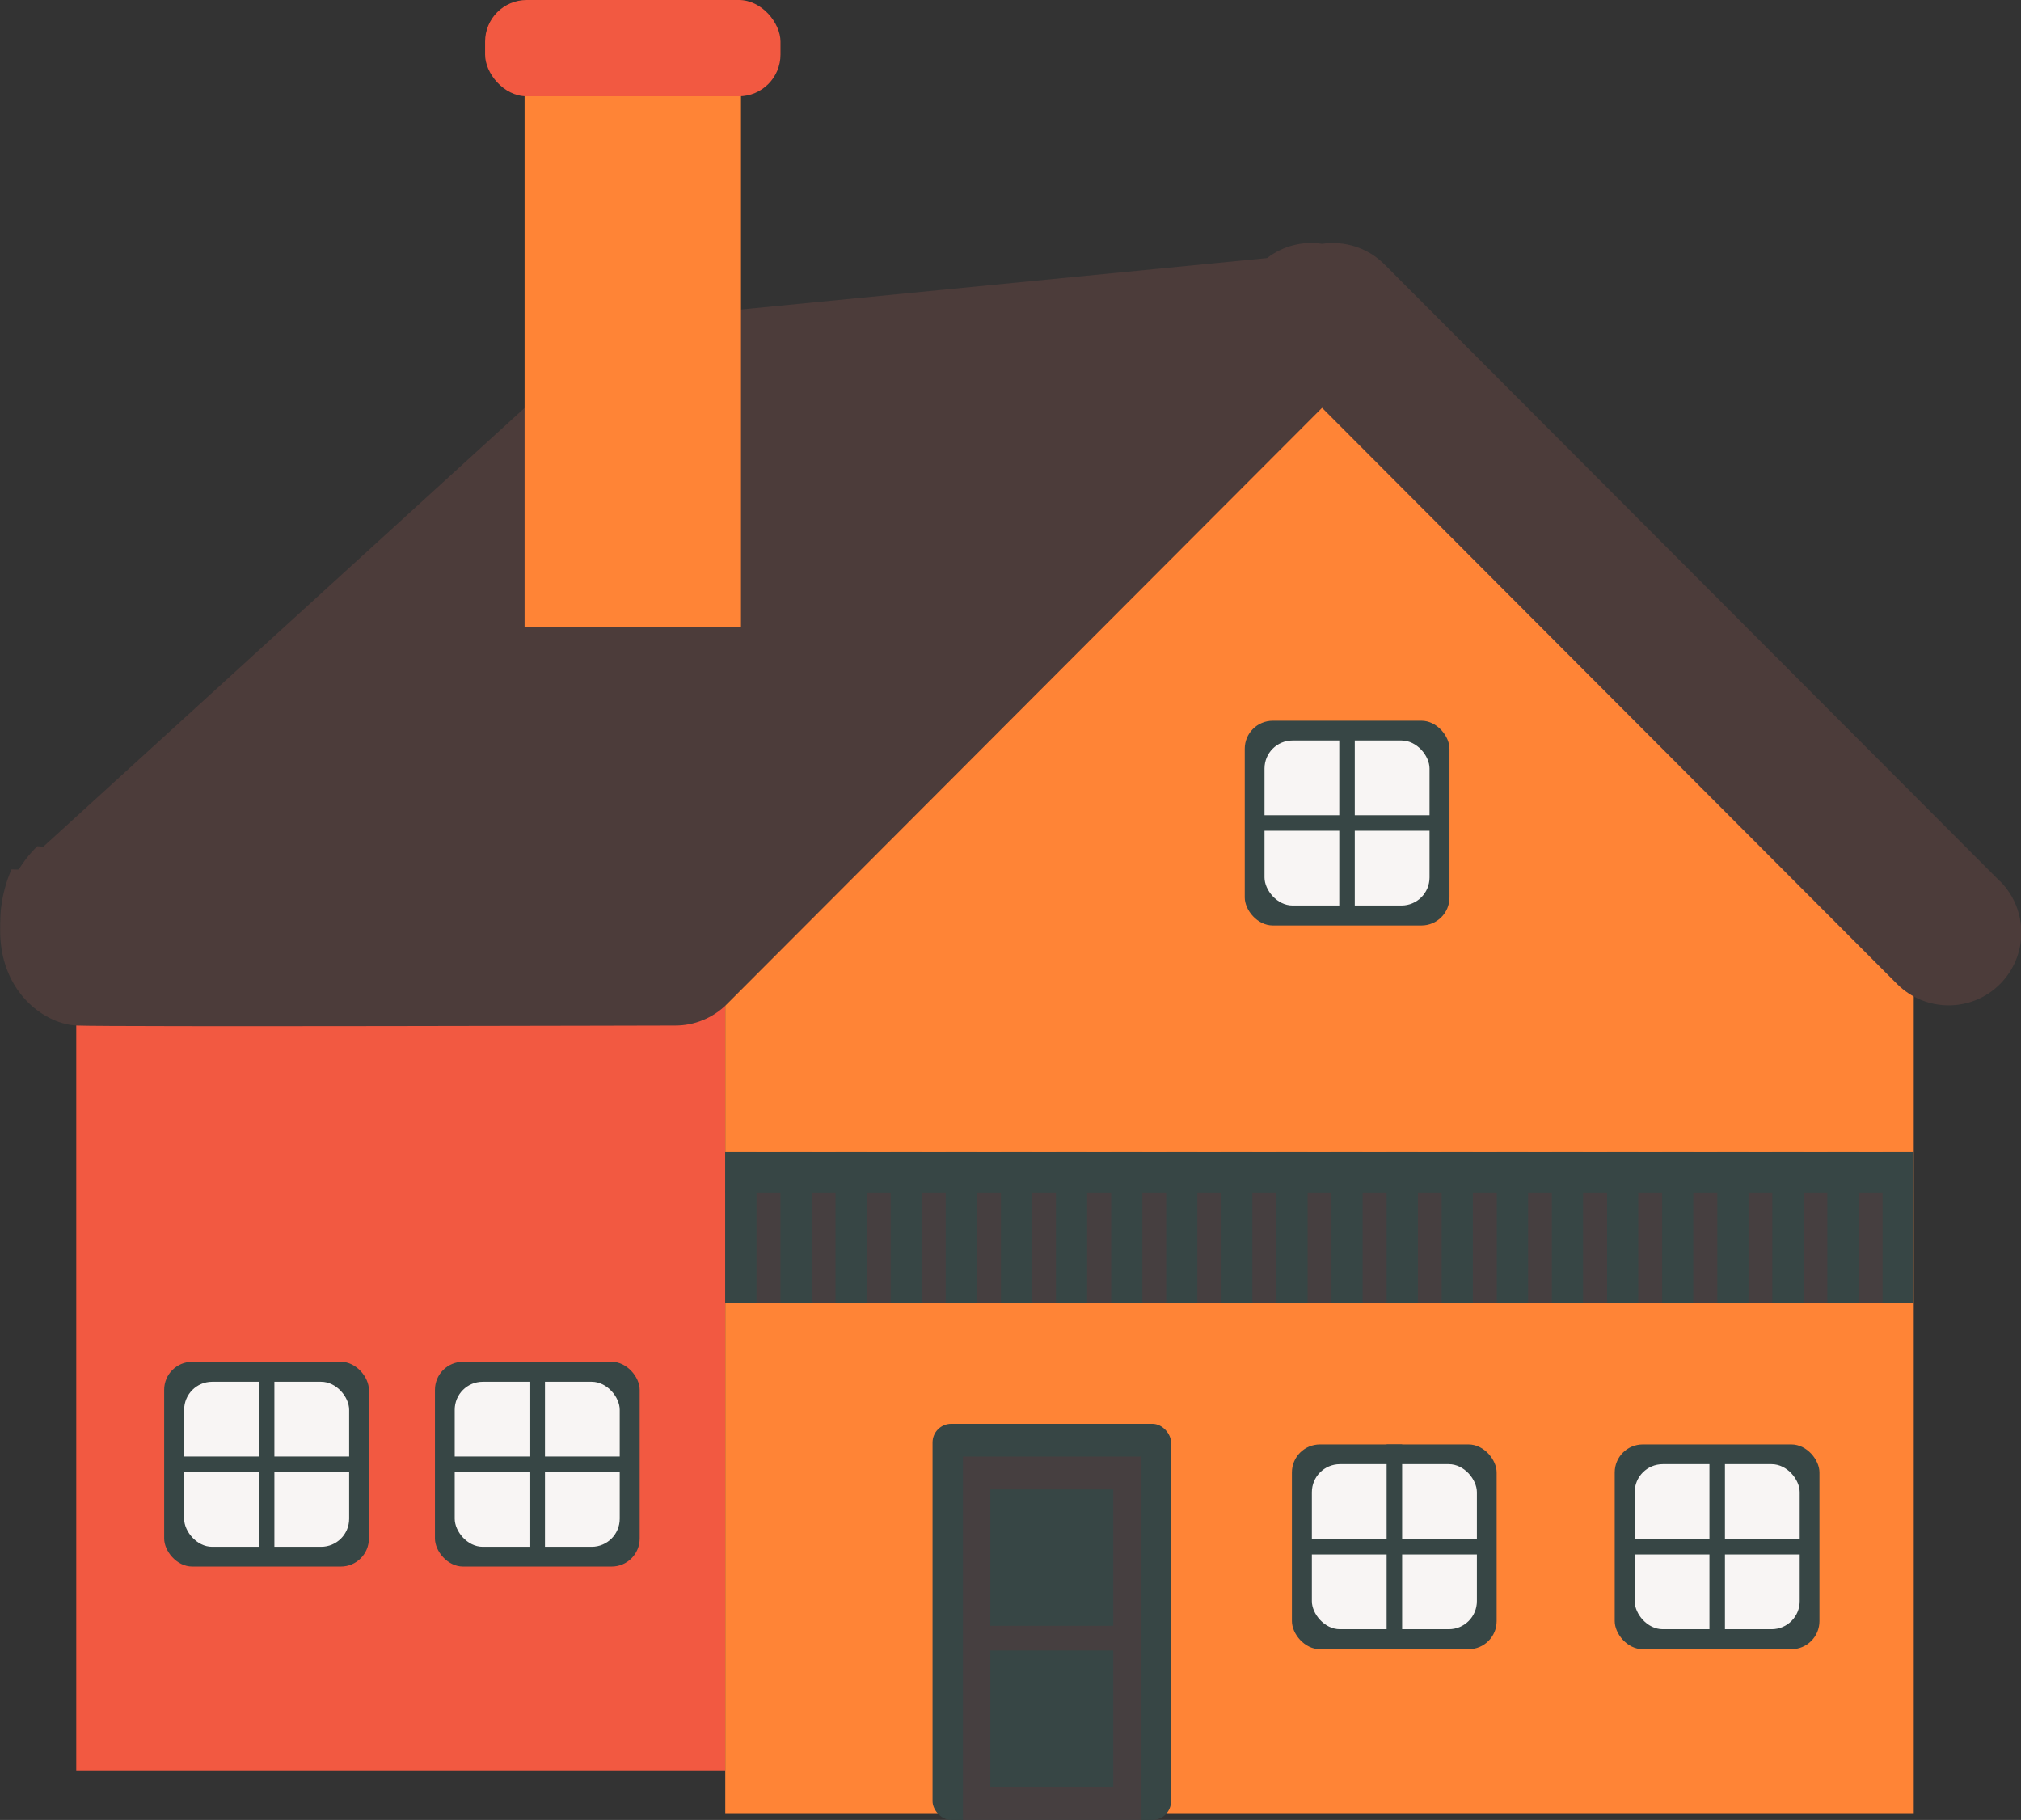 <?xml version="1.0" encoding="UTF-8"?><svg id="Layer_2" xmlns="http://www.w3.org/2000/svg" viewBox="0 0 95.16 85.68"><rect x="0" y="0" width="95.16" height="85.68" fill="#333333" stroke="none"/><defs><style>.cls-1{fill:#374645;}.cls-2{fill:#4c3c3a;}.cls-3{fill:#ff8436;}.cls-4{fill:#f25941;}.cls-5{fill:#f8f5f4;}.cls-6{fill:#463f40;}</style></defs><g id="Layer_1-2"><g><g><polygon class="cls-4" points="3.59 43.9 3.59 83.35 34.15 83.35 34.15 41.77 3.59 43.9"/><polygon class="cls-3" points="90.11 42.09 61.73 14.86 34.15 42.09 34.15 85.36 90.11 85.36 90.11 42.09"/><path class="cls-2" d="M94.16,41.48l-28.98-29.04c-.8-.8-1.9-1.11-2.93-.96-.9-.14-1.83,.09-2.59,.67l-30.49,2.98L2.04,39.86l-.28-.02s-.44,.39-.87,1.08l-.22,.2h.1c-.44,.76-.84,1.81-.75,3.09,.19,2.66,2.16,4,3.58,4.07,1.41,.07,28.2,0,28.2,0,.88,0,1.76-.34,2.43-1.01l28.02-28.07,27.07,27.12c.67,.67,1.55,1.01,2.43,1.01s1.75-.33,2.42-1c1.34-1.34,1.34-3.51,0-4.85Z"/></g><path class="cls-2" d="M.54,40.93s-1.18,2.5,0,4.35c1.18,1.85,3.23,2.22,3.23,2.22H31.83l2.33-5.73L.54,40.93Z"/><rect class="cls-1" x="43.91" y="67.03" width="11.23" height="18.65" rx=".88" ry=".88"/><g><rect class="cls-1" x="60.83" y="68" width="9.64" height="9.64" rx="1.32" ry="1.32"/><rect class="cls-5" x="61.77" y="68.93" width="7.77" height="7.77" rx="1.32" ry="1.32"/><rect class="cls-1" x="65.29" y="68" width=".73" height="8.71"/><rect class="cls-1" x="60.93" y="72.45" width="8.71" height=".73"/></g><g><rect class="cls-1" x="76.03" y="68" width="9.64" height="9.64" rx="1.32" ry="1.32"/><rect class="cls-5" x="76.97" y="68.93" width="7.77" height="7.77" rx="1.32" ry="1.32"/><rect class="cls-1" x="80.49" y="68.47" width=".73" height="8.71"/><rect class="cls-1" x="76.5" y="72.45" width="8.71" height=".73"/></g><g><rect class="cls-1" x="7.73" y="64.11" width="9.64" height="9.64" rx="1.32" ry="1.32"/><rect class="cls-5" x="8.67" y="65.05" width="7.77" height="7.77" rx="1.32" ry="1.32"/><rect class="cls-1" x="12.19" y="64.58" width=".73" height="8.71"/><rect class="cls-1" x="8.2" y="68.57" width="8.71" height=".73"/></g><g><rect class="cls-1" x="20.48" y="64.11" width="9.64" height="9.64" rx="1.32" ry="1.32"/><rect class="cls-5" x="21.41" y="65.05" width="7.77" height="7.77" rx="1.32" ry="1.32"/><rect class="cls-1" x="24.93" y="64.58" width=".73" height="8.71"/><rect class="cls-1" x="20.95" y="68.57" width="8.71" height=".73"/></g><g><rect class="cls-1" x="58.61" y="33.93" width="9.64" height="9.64" rx="1.32" ry="1.32"/><rect class="cls-5" x="59.54" y="34.86" width="7.77" height="7.77" rx="1.32" ry="1.32"/><rect class="cls-1" x="63.06" y="34.4" width=".73" height="8.71"/><rect class="cls-1" x="59.07" y="38.38" width="8.71" height=".73"/></g><rect class="cls-3" x="24.7" y="1.28" width="10.19" height="28.22"/><rect class="cls-4" x="22.84" width="13.91" height="4.53" rx="1.96" ry="1.96"/><rect class="cls-6" x="45.34" y="68.57" width="8.39" height="17.11"/><g><rect class="cls-1" x="46.63" y="70.12" width="5.79" height="6.42"/><rect class="cls-1" x="46.63" y="77.7" width="5.79" height="6.42"/></g><rect class="cls-6" x="34.15" y="56.05" width="55.95" height="5.29"/><rect class="cls-1" x="34.15" y="54.24" width="55.95" height="1.9"/><g><rect class="cls-1" x="34.15" y="54.24" width="1.47" height="7.09"/><rect class="cls-1" x="36.75" y="54.24" width="1.47" height="7.09"/><rect class="cls-1" x="39.34" y="54.24" width="1.47" height="7.09"/><rect class="cls-1" x="41.94" y="54.24" width="1.47" height="7.09"/><rect class="cls-1" x="44.53" y="54.24" width="1.47" height="7.09"/><rect class="cls-1" x="47.13" y="54.24" width="1.47" height="7.09"/><rect class="cls-1" x="49.72" y="54.24" width="1.47" height="7.09"/><rect class="cls-1" x="52.32" y="54.24" width="1.47" height="7.09"/><rect class="cls-1" x="54.91" y="54.24" width="1.47" height="7.09"/><rect class="cls-1" x="57.5" y="54.24" width="1.47" height="7.09"/><rect class="cls-1" x="60.1" y="54.24" width="1.47" height="7.09"/><rect class="cls-1" x="62.69" y="54.24" width="1.47" height="7.09"/><rect class="cls-1" x="65.29" y="54.24" width="1.47" height="7.09"/><rect class="cls-1" x="67.88" y="54.24" width="1.47" height="7.09"/><rect class="cls-1" x="70.48" y="54.24" width="1.47" height="7.09"/><rect class="cls-1" x="73.07" y="54.24" width="1.47" height="7.09"/><rect class="cls-1" x="75.67" y="54.24" width="1.47" height="7.09"/><rect class="cls-1" x="78.26" y="54.24" width="1.47" height="7.09"/><rect class="cls-1" x="80.86" y="54.24" width="1.47" height="7.09"/><rect class="cls-1" x="83.45" y="54.24" width="1.47" height="7.09"/><rect class="cls-1" x="86.04" y="54.24" width="1.47" height="7.09"/><rect class="cls-1" x="88.64" y="54.24" width="1.47" height="7.09"/></g></g></g></svg>